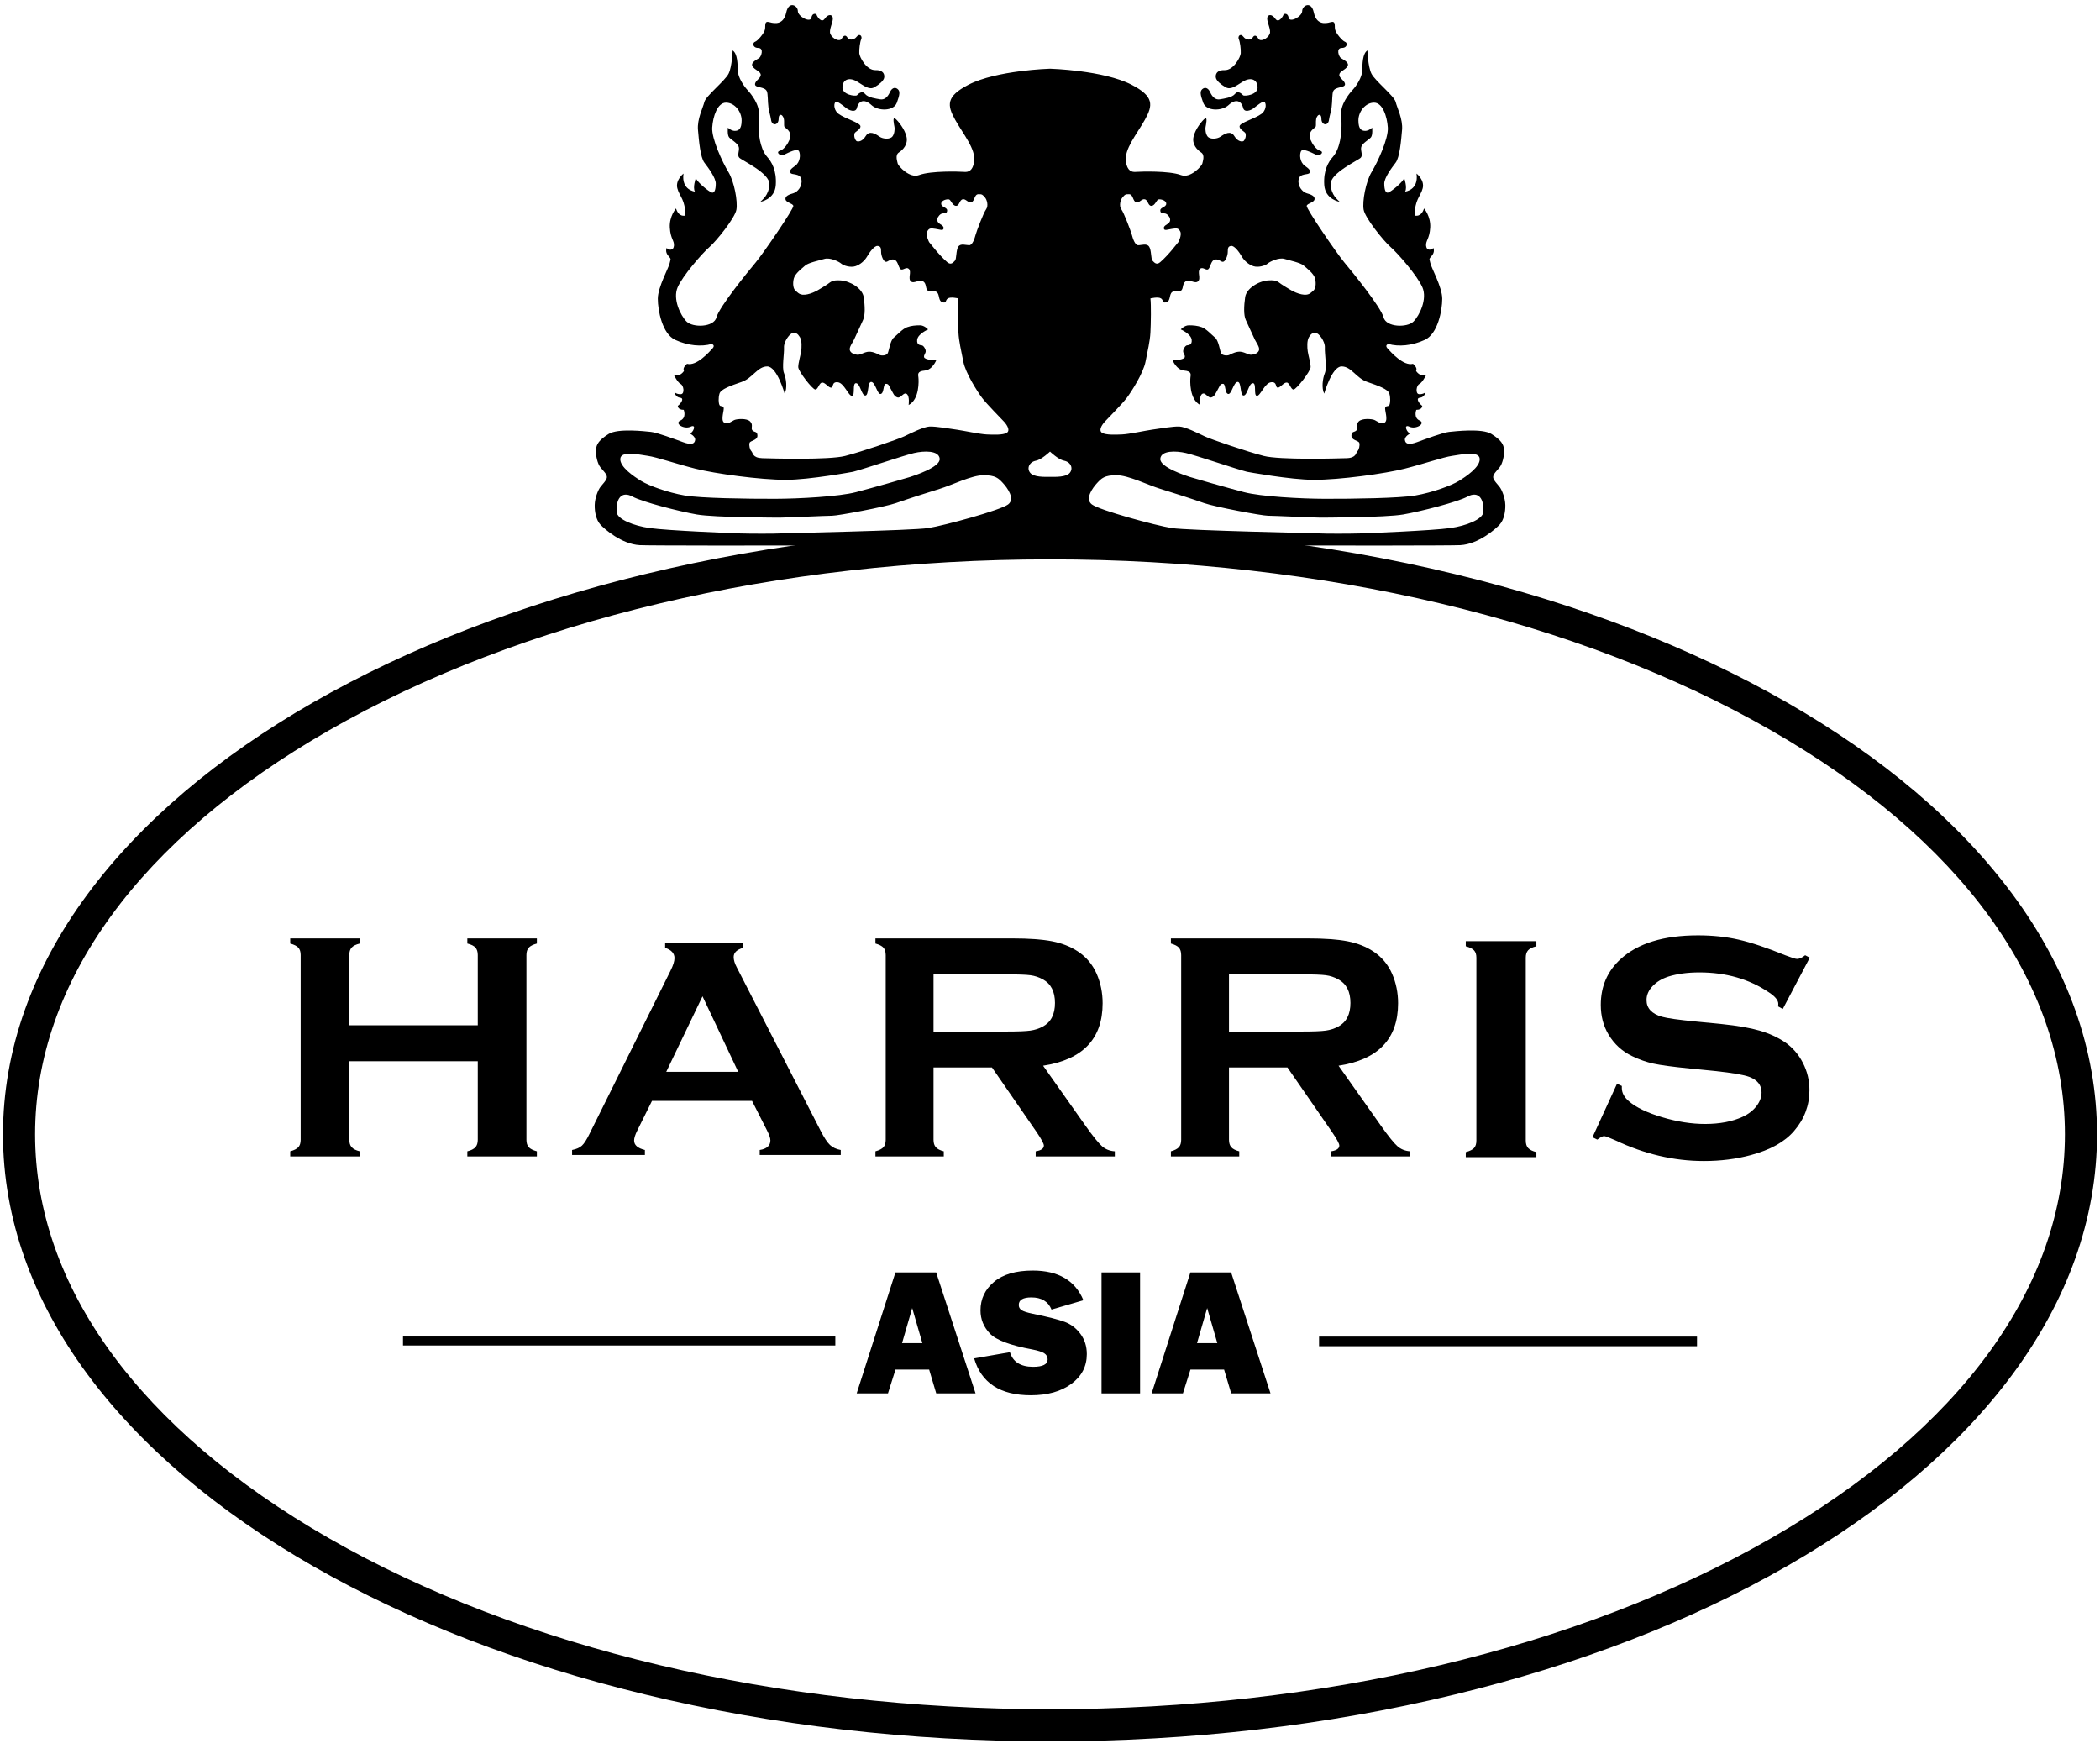 <?xml version="1.0" encoding="utf-8"?>
<!-- Generator: Adobe Illustrator 22.0.1, SVG Export Plug-In . SVG Version: 6.00 Build 0)  -->
<svg version="1.1" id="圖層_1" xmlns="http://www.w3.org/2000/svg" xmlns:xlink="http://www.w3.org/1999/xlink" x="0px" y="0px"
	 viewBox="0 0 3269.963 2738.656" enable-background="new 0 0 3269.963 2738.656" xml:space="preserve">
<g>
	<g>
		<g>
			<rect x="2053.949" y="2081.176" width="588.511" height="15"/>
			<rect x="627.503" y="2081.046" width="673.196" height="14"/>
			<g>
				<g>
					<path d="M1457.825,2169.632l-11.049-37.122h-52.369l-11.737,37.122h-48.716l60.35-188.372h63.444l61.311,188.372H1457.825z
						 M1404.609,2091.385h31.628l-15.816-54.644L1404.609,2091.385z"/>
					<path d="M1516.877,2115.122l55.71-9.66c4.677,15.18,16.707,22.77,36.091,22.77c15.084,0,22.627-3.865,22.627-11.593
						c0-4.047-1.743-7.198-5.227-9.453c-3.487-2.253-9.716-4.251-18.692-5.996c-34.281-6.331-56.289-14.602-66.025-24.819
						c-9.735-10.215-14.603-22.225-14.603-36.03c0-17.759,6.993-32.529,20.98-44.309c13.986-11.78,34.108-17.671,60.365-17.671
						c39.814,0,66.116,15.411,78.912,46.23l-49.695,14.491c-5.156-12.604-15.61-18.906-31.365-18.906
						c-13.081,0-19.62,3.911-19.62,11.73c0,3.497,1.479,6.21,4.439,8.142c2.959,1.932,8.689,3.769,17.188,5.512
						c23.396,4.767,40.011,8.985,49.848,12.651c9.837,3.668,18.045,9.943,24.629,18.826c6.583,8.884,9.874,19.357,9.874,31.417
						c0,19.057-8.02,34.502-24.06,46.332c-16.04,11.83-37.092,17.744-63.157,17.744
						C1557.453,2172.53,1528.047,2153.395,1516.877,2115.122z"/>
					<path d="M1775.235,1981.26v188.372h-60.007V1981.26H1775.235z"/>
					<path d="M1917.115,2169.632l-11.049-37.122h-52.369l-11.737,37.122h-48.716l60.35-188.372h63.444l61.311,188.372H1917.115z
						 M1863.899,2091.385h31.628l-15.816-54.644L1863.899,2091.385z"/>
				</g>
			</g>
		</g>
		<g>
			<g>
				<g>
					<path d="M743.95,1774.777c0,4.974-1.231,8.828-3.686,11.564c-2.459,2.736-6.652,4.85-12.581,6.341v7.958h108.28v-7.958
						c-6.1-1.656-10.338-3.811-12.709-6.466c-2.375-2.651-3.558-6.465-3.558-11.44v-287.727c0-4.974,1.183-8.785,3.558-11.44
						c2.371-2.649,6.61-4.806,12.709-6.465v-7.958h-108.28v7.958c6.1,1.491,10.333,3.606,12.709,6.341
						c2.37,2.736,3.558,6.59,3.558,11.564v109.421H543.91v-109.421c0-4.974,1.183-8.828,3.558-11.564
						c2.371-2.736,6.61-4.85,12.709-6.341v-7.958h-108.28v7.958c6.1,1.659,10.333,3.816,12.709,6.465
						c2.37,2.654,3.558,6.466,3.558,11.44v287.727c0,4.974-1.188,8.789-3.558,11.44c-2.376,2.654-6.61,4.81-12.709,6.466v7.958
						h108.28v-7.958c-5.933-1.491-10.128-3.606-12.581-6.341c-2.459-2.736-3.686-6.59-3.686-11.564v-122.353h200.04V1774.777z"/>
				</g>
			</g>
			<path d="M1171.02,1714.16h-155.787l-23.071,46.458c-3.182,6.454-4.771,11.536-4.771,15.245c0,7.101,5.594,12.019,16.788,14.761
				v7.742H890.803v-7.742c6.694-1.29,11.802-3.547,15.317-6.775c3.515-3.226,7.533-9.517,12.054-18.874l126.058-253.826
				c4.018-8.063,6.027-14.518,6.027-19.358c0-7.417-4.858-12.74-14.564-15.969v-7.744h121.537v7.744
				c-9.879,2.745-14.816,7.501-14.816,14.276c0,4.681,1.589,10.003,4.771,15.97l130.578,254.55
				c5.524,10.809,10.378,18.19,14.565,22.141c4.182,3.954,9.793,6.574,16.825,7.864v7.742H1182.97v-7.742
				c11.08-1.773,16.624-6.775,16.624-15.003c0-3.387-1.676-8.385-5.022-15.003L1171.02,1714.16z M1149.49,1668.911l-55.585-117.653
				l-56.481,117.653H1149.49z"/>
			<path d="M1453.61,1662.123v112.654c0,4.974,1.206,8.828,3.623,11.564c2.412,2.736,6.534,4.85,12.366,6.341v7.958h-106.431v-7.958
				c5.997-1.656,10.158-3.811,12.492-6.466c2.331-2.651,3.498-6.465,3.498-11.44v-287.479c0-5.136-1.167-9.033-3.498-11.688
				c-2.335-2.649-6.496-4.806-12.492-6.465v-7.958h213.361c25.984,0,46.596,1.493,61.835,4.477
				c15.241,2.984,28.52,8.206,39.849,15.667c13.155,8.622,22.984,20.31,29.48,35.065c6.161,14.261,9.244,29.511,9.244,45.758
				c0,55.375-30.897,87.785-92.689,97.234l66.206,93.754c11.656,16.414,20.194,26.982,25.609,31.708
				c5.41,4.725,12.031,7.335,19.861,7.833v7.958h-123.213v-7.958c8.479-1.325,12.723-4.309,12.723-8.952
				c0-2.985-3.908-10.196-11.723-21.636l-69.069-99.971H1453.61z M1453.61,1606.169h114.925c16.989,0,28.981-0.498,35.977-1.493
				c6.996-0.994,13.405-3.065,19.237-6.216c12.655-6.796,18.988-19.063,18.988-36.805c0-17.738-6.333-30.005-18.988-36.805
				c-5.997-3.315-12.367-5.429-19.113-6.341c-6.745-0.91-18.78-1.369-36.101-1.369H1453.61V1606.169z"/>
			<path d="M1913.679,1662.123v112.654c0,4.974,1.206,8.828,3.622,11.564c2.413,2.736,6.534,4.85,12.366,6.341v7.958h-106.422
				v-7.958c5.995-1.656,10.156-3.811,12.49-6.466c2.331-2.651,3.498-6.465,3.498-11.44v-287.479c0-5.136-1.167-9.033-3.498-11.688
				c-2.334-2.649-6.494-4.806-12.49-6.465v-7.958h213.345c25.981,0,46.591,1.493,61.83,4.477
				c15.24,2.984,28.519,8.206,39.846,15.667c13.155,8.622,22.983,20.31,29.479,35.065c6.16,14.261,9.244,29.511,9.244,45.758
				c0,55.375-30.896,87.785-92.684,97.234l66.203,93.754c11.655,16.414,20.192,26.982,25.606,31.708
				c5.41,4.725,12.03,7.335,19.86,7.833v7.958h-123.203v-7.958c8.478-1.325,12.72-4.309,12.72-8.952
				c0-2.985-3.906-10.196-11.722-21.636l-69.064-99.971H1913.679z M1913.679,1606.169h114.916c16.988,0,28.979-0.498,35.974-1.493
				c6.994-0.994,13.403-3.065,19.236-6.216c12.654-6.796,18.985-19.063,18.985-36.805c0-17.738-6.331-30.005-18.985-36.805
				c-5.996-3.315-12.366-5.429-19.112-6.341c-6.745-0.91-18.779-1.369-36.098-1.369h-114.916V1606.169z"/>
			<g>
				<g>
					<path d="M2295.303,1787.53c-2.411,2.629-6.71,4.765-12.905,6.405v7.884h109.943v-7.884c-6.026-1.479-10.283-3.573-12.776-6.282
						c-2.496-2.711-3.742-6.61-3.742-11.703v-284.817c0-4.928,1.202-8.746,3.613-11.457c2.407-2.709,6.71-4.804,12.905-6.282v-7.884
						h-109.943v7.884c6.195,1.644,10.493,3.781,12.905,6.407c2.408,2.629,3.613,6.405,3.613,11.333v284.817
						C2298.917,1781.043,2297.711,1784.904,2295.303,1787.53z"/>
				</g>
			</g>
			<g>
				<g>
					<path d="M2810.841,1487.366c-4.819,3.831-9.032,5.746-12.645,5.746c-2.238,0-8.348-1.915-18.323-5.746
						c-29.079-11.821-53.338-19.934-72.779-24.348c-19.445-4.414-40.435-6.621-62.972-6.621c-53.681,0-93.942,12.363-120.783,37.085
						c-20.477,18.752-30.711,42.479-30.711,71.178c0,17.424,4.041,32.858,12.129,46.294c8.944,14.938,21.248,26.135,36.906,33.599
						c11.01,5.313,22.022,9.171,33.034,11.576c11.01,2.405,29.85,4.934,56.52,7.588l39.744,3.972
						c26.668,2.812,44.39,5.875,53.165,9.181c12.557,4.802,18.84,12.827,18.84,24.076c0,7.449-2.669,14.607-8,21.472
						c-5.335,6.87-12.476,12.372-21.421,16.506c-16.174,7.446-35.704,11.168-58.584,11.168c-20.993,0-43.188-3.482-66.585-10.445
						c-23.401-6.963-40.693-15.252-51.874-24.868c-7.4-6.299-11.097-13.18-11.097-20.641c0-0.661,0-1.741,0-3.233l-7.484-3.482
						l-38.197,83.309l7.484,3.73c4.815-3.644,8.344-5.47,10.581-5.47c1.891,0,7.654,2.157,17.292,6.465
						c45.421,21.555,91.444,32.329,138.072,32.329c25.977,0,50.325-3.065,73.037-9.193c30.454-8.117,52.907-20.626,67.359-37.525
						c16.001-18.55,24.001-39.754,24.001-63.612c0-15.077-3.399-29.241-10.194-42.494c-6.799-13.251-16.045-23.937-27.743-32.053
						c-11.529-7.788-24.735-13.833-39.615-18.143c-14.885-4.305-34.37-7.701-58.456-10.188l-40.519-3.975
						c-27.187-2.651-44.905-5.133-53.164-7.453c-16.001-4.636-24.002-13.332-24.002-26.085c0-7.783,3.138-14.986,9.421-21.612
						c6.279-6.621,14.493-11.59,24.646-14.905c13.936-4.305,30.023-6.458,48.261-6.458c41.293,0,77.251,10.282,107.878,30.837
						c9.976,6.466,14.969,12.519,14.969,18.153c0,0.995-0.089,2.323-0.258,3.979l7.226,3.979l42.066-79.924L2810.841,1487.366z"/>
				</g>
			</g>
		</g>
	</g>
	<path d="M1634.982,2711.409c-218.701,0-430.918-24.567-630.757-73.019c-193.455-46.904-367.337-114.131-516.814-199.815
		c-73.966-42.399-141.177-89.103-199.767-138.815c-59.449-50.442-110.573-104.452-151.952-160.53
		c-42.43-57.503-75.054-117.785-96.968-179.172c-22.607-63.329-34.07-128.552-34.07-193.86s11.463-130.531,34.07-193.86
		c21.914-61.387,54.538-121.668,96.968-179.171c41.379-56.078,92.503-110.088,151.952-160.53
		c58.59-49.712,125.801-96.416,199.767-138.815c149.478-85.684,323.359-152.912,516.814-199.815
		c199.839-48.452,412.057-73.019,630.757-73.019c218.7,0,430.917,24.567,630.757,73.019
		c193.455,46.904,367.336,114.131,516.814,199.815c73.965,42.399,141.177,89.103,199.767,138.815
		c59.449,50.442,110.573,104.452,151.952,160.53c42.429,57.503,75.054,117.785,96.968,179.171
		c22.607,63.329,34.07,128.552,34.07,193.86s-11.463,130.531-34.07,193.86c-21.914,61.387-54.539,121.669-96.968,179.172
		c-41.379,56.078-92.503,110.088-151.952,160.53c-58.59,49.712-125.801,96.417-199.767,138.815
		c-149.478,85.684-323.36,152.912-516.814,199.815C2065.899,2686.842,1853.682,2711.409,1634.982,2711.409z M1634.982,870.988
		c-424.506,0-823.224,94.543-1122.707,266.213C217.173,1306.36,54.653,1529.743,54.653,1766.199s162.52,459.839,457.623,628.998
		c299.482,171.67,698.201,266.213,1122.707,266.213s823.224-94.543,1122.706-266.213
		c295.103-169.159,457.623-392.542,457.623-628.998s-162.52-459.839-457.623-628.998
		C2458.206,965.531,2059.488,870.988,1634.982,870.988z"/>
	<path d="M1634.982,848.848c0,0-610.455,1.478-638.774,0c-28.319-1.477-55.406-25.364-61.563-32.259s-8.865-18.961-8.619-30.289
		c0.246-11.328,5.417-23.148,8.372-27.334s10.589-11.328,10.589-16.006s-5.171-9.357-9.85-15.021
		c-4.679-5.664-7.634-18.223-7.141-27.334c0.493-9.111,5.171-15.76,19.7-24.871c14.529-9.111,56.391-4.186,65.995-3.201
		c9.604,0.985,37.184,11.328,49.989,16.006c12.805,4.679,17.73,2.709,18.715-3.201c0.985-5.91-8.496-10.589-8.496-10.589
		c4.802,0.369,11.82-15.144,1.478-10.343s-25.856-5.171-15.883-9.604s5.171-16.622,5.171-16.622c-9.604,0-9.234-6.279-9.234-6.279
		c3.694-2.216,11.081-11.82,3.694-12.559c-7.387-0.739-8.865-8.496-8.865-8.496s3.694,3.324,9.973,2.955
		c6.279-0.369,4.432-13.667-0.369-15.883s-10.712-14.406-10.712-14.406c9.604,4.432,15.883-5.91,15.883-5.91
		c-2.955-5.171,4.802-11.081,4.802-11.081c14.775,4.063,34.721-18.592,39.646-24.009c4.925-5.417-1.478-6.895-1.478-6.895
		c-15.267,4.432-36.445,2.955-56.638-6.403c-20.193-9.357-27.088-45.803-27.088-64.025s17.238-48.511,18.469-55.406
		s3.201-5.418-2.216-11.574c-5.417-6.156-2.462-12.066-2.462-12.066c2.709,3.201,10.342,4.925,11.328-3.201
		c0.985-8.126-5.418-10.835-6.403-28.565c-0.985-17.73,9.603-29.796,9.603-29.796c4.555,14.406,14.284,11.081,14.284,11.081
		c0.739-24.379-8.865-29.55-12.189-42.478c-3.324-12.928,9.604-22.901,9.604-22.901c-3.694,25.856,17.73,28.073,17.73,28.073
		c-3.694-6.649,1.477-21.054,1.477-21.054c2.586,7.018,20.316,21.054,24.748,22.532c4.433,1.478,6.279-5.171,6.279-14.036
		c0-8.865-11.451-24.379-17.73-32.505c-6.279-8.126-8.496-33.983-9.973-50.974c-1.478-16.991,7.757-34.352,9.973-43.586
		c2.216-9.234,32.136-32.874,37.676-43.956s6.279-36.199,6.279-36.199c7.757,4.802,7.757,21.424,8.126,31.766
		s9.234,23.64,14.775,29.55c5.541,5.91,19.852,23.201,18.083,40.313c-1.509,14.596-0.229,29.992,1.618,38.488
		c1.726,7.941,4.679,18.346,11.328,25.733c6.649,7.388,14.775,20.685,13.297,43.586c-1.477,22.901-24.009,26.226-24.009,26.226
		c2.955-3.324,13.298-9.973,14.036-27.334c0.739-17.361-43.217-37.307-46.911-41.37c-3.694-4.063,0.739-10.712-0.739-16.622
		c-1.478-5.91-12.189-11.451-15.144-15.144s-1.847-14.96-1.847-14.96s5.171,4.987,10.712,4.987s10.712-2.216,10.712-16.253
		s-11.081-27.703-24.379-27.703s-20.316,21.424-21.424,38.784c-1.108,17.361,15.883,53.929,25.118,69.073
		s14.775,45.803,12.559,58.731c-2.216,12.928-31.028,48.758-42.109,58.361s-41.739,44.694-49.496,62.794
		c-7.757,18.099,4.432,43.586,14.036,53.19c9.604,9.604,42.478,9.234,46.541-6.649s49.127-71.29,60.947-85.326
		c11.82-14.036,59.839-84.218,58.731-88.281c-1.108-4.063-11.081-4.802-12.189-9.973c-1.108-5.171,5.541-7.757,12.189-9.604
		c6.649-1.847,14.406-11.081,12.559-21.424c-1.847-10.343-15.514-6.649-16.991-10.343s-0.369-5.541,7.387-11.081
		c7.757-5.541,8.496-17.361,5.91-22.532c-2.586-5.171-15.883,1.847-22.901,5.171c-7.018,3.324-13.667-4.063-7.018-5.91
		s12.559-11.081,15.144-17.361c2.586-6.279,1.478-11.451-3.694-16.253s-4.802-1.478-4.802-12.189c0-10.712-8.496-14.406-8.496-4.063
		s-10.347,11.656-11.747,2.126c-1.181-8.036-3.16-12.513-4.136-19.856c-1.315-9.896-0.571-21.062-2.586-25.302
		c-3.509-7.388-18.099-4.802-18.284-10.527c-0.185-5.725,9.234-9.419,8.865-14.96c-0.369-5.541-9.05-7.018-12.743-13.113
		c-3.694-6.095,7.203-10.712,10.343-12.928c3.14-2.216,7.942-15.514-1.478-15.698c-9.419-0.185-8.865-8.496-4.987-9.604
		c3.878-1.108,14.406-13.298,15.514-19.392s-1.662-13.667,7.203-11.081c8.865,2.586,21.793,3.694,25.856-15.144
		s18.099-10.712,18.099-2.216s19.577,18.838,21.054,10.343c1.478-8.496,8.126-5.91,8.126-4.677c0,1.233,7.143,14.381,12.683,6.255
		s12.59-6.822,12.619-0.285c0.03,6.766-6.464,17.915-3.879,24.009c3.043,7.173,14.406,13.113,17.73,7.203
		c3.324-5.91,6.649-5.541,8.865-1.478s9.973,4.433,14.406-1.478s9.234-0.739,7.018,4.063c-1.864,4.038-3.324,15.883-2.955,21.793
		s11.081,26.595,25.118,26.226s14.775,8.865,13.298,12.928c-1.478,4.063-7.018,9.234-14.775,13.667
		c-7.757,4.433-14.775-1.108-26.595-8.496c-11.82-7.388-22.532-4.433-23.271,8.126c-0.739,12.559,20.685,14.775,22.532,12.928
		s7.757-8.126,12.559-2.216c4.802,5.91,17.361,7.388,23.64,8.496c6.279,1.108,11.451-2.955,15.144-11.081
		c3.694-8.126,9.234-7.757,12.559-4.433c3.324,3.324,2.955,8.126-1.847,21.054c-4.802,12.928-28.811,13.298-39.523,3.324
		c-10.712-9.973-19.762-7.018-22.532,4.432c-1.905,7.874-11.943,4.073-16.622,0.369c-4.432-3.509-14.96-12.189-16.991-9.419
		c-3.412,4.653-0.934,13.907,4.617,18.099c10.551,7.968,34.323,13.996,34.537,19.762c0.185,4.987-8.457,8.352-9.234,10.897
		c-1.402,4.592,0.739,9.788,2.586,11.635c1.847,1.847,9.234,1.847,14.775-7.388s14.96-3.694,21.239,0.739
		c6.279,4.432,16.991,4.248,20.316,0c2.95-3.769,4.055-10.673,3.16-15.33c-0.596-3.1-3.345-16.067,1.088-12.742
		c4.432,3.324,15.144,16.622,17.73,28.442c2.586,11.82-5.541,20.316-11.82,24.379c-6.279,4.063-2.586,13.667-1.847,17.361
		c0.739,3.694,18.469,23.404,33.059,17.915c18.653-7.018,63.445-5.54,70.735-4.987c6.358,0.483,12.928-1.724,15.144-15.514
		c3.174-19.748-16.991-43.217-29.55-65.749c-12.559-22.532-14.427-36.273,20.685-54.421
		c43.833-22.655,127.065-24.994,127.065-24.994s83.233,2.339,127.065,24.994c35.112,18.148,33.244,31.889,20.685,54.421
		c-12.559,22.532-32.724,46.001-29.55,65.749c2.216,13.79,8.786,15.997,15.144,15.514c7.29-0.554,52.082-2.032,70.735,4.987
		c14.59,5.489,32.32-14.221,33.059-17.915c0.739-3.694,4.432-13.298-1.847-17.361c-6.279-4.063-14.406-12.559-11.82-24.379
		c2.586-11.82,13.297-25.118,17.73-28.442c4.432-3.324,1.683,9.642,1.088,12.742c-0.895,4.657,0.21,11.561,3.16,15.33
		c3.324,4.248,14.036,4.432,20.316,0c6.279-4.433,15.698-9.973,21.239-0.739s12.928,9.234,14.775,7.388s3.988-7.043,2.586-11.635
		c-0.777-2.545-9.419-5.91-9.234-10.897c0.214-5.766,23.985-11.794,34.537-19.762c5.552-4.192,8.029-13.447,4.617-18.099
		c-2.031-2.77-12.559,5.91-16.991,9.419c-4.679,3.704-14.717,7.505-16.622-0.369c-2.77-11.451-11.82-14.406-22.532-4.432
		c-10.712,9.973-34.721,9.604-39.523-3.324s-5.171-17.73-1.847-21.054c3.324-3.324,8.865-3.694,12.559,4.433
		c3.694,8.126,8.865,12.189,15.144,11.081c6.279-1.108,18.838-2.586,23.64-8.496c4.802-5.91,10.712,0.369,12.559,2.216
		s23.271-0.369,22.532-12.928c-0.739-12.559-11.451-15.514-23.271-8.126c-11.82,7.388-18.838,12.928-26.595,8.496
		c-7.757-4.433-13.298-9.604-14.775-13.667c-1.478-4.063-0.739-13.298,13.297-12.928s24.748-20.316,25.118-26.226
		s-1.091-17.755-2.955-21.793c-2.216-4.802,2.586-9.973,7.018-4.063s12.189,5.541,14.406,1.478c2.216-4.063,5.541-4.433,8.865,1.478
		c3.324,5.91,14.687-0.03,17.73-7.203c2.586-6.095-3.908-17.244-3.878-24.009c0.029-6.537,7.078-7.841,12.619,0.285
		s12.683-5.023,12.683-6.255c0-1.233,6.649-3.818,8.126,4.677s21.054-1.847,21.054-10.343s14.036-16.622,18.099,2.216
		c4.063,18.838,16.991,17.73,25.856,15.144c8.865-2.586,6.095,4.987,7.203,11.081s11.635,18.284,15.514,19.392
		c3.878,1.108,4.432,9.419-4.987,9.604c-9.419,0.185-4.617,13.482-1.478,15.698s14.036,6.833,10.343,12.928
		c-3.694,6.095-12.374,7.572-12.743,13.113c-0.369,5.541,9.05,9.234,8.865,14.96c-0.185,5.725-14.775,3.14-18.284,10.527
		c-2.014,4.241-1.271,15.406-2.586,25.302c-0.975,7.344-2.955,11.82-4.136,19.856c-1.4,9.53-11.747,8.216-11.747-2.126
		s-8.496-6.649-8.496,4.063c0,10.712,0.369,7.388-4.802,12.189c-5.171,4.802-6.279,9.973-3.694,16.253
		c2.586,6.279,8.496,15.514,15.144,17.361s0,9.234-7.018,5.91c-7.018-3.324-20.316-10.343-22.901-5.171
		c-2.586,5.171-1.847,16.991,5.91,22.532c7.757,5.541,8.865,7.388,7.387,11.081c-1.477,3.694-15.144,0-16.991,10.343
		c-1.847,10.342,5.91,19.577,12.559,21.424c6.649,1.847,13.298,4.433,12.189,9.604c-1.108,5.171-11.081,5.91-12.189,9.973
		c-1.108,4.063,46.911,74.245,58.731,88.281c11.82,14.036,56.884,69.443,60.947,85.326s36.938,16.253,46.541,6.649
		c9.604-9.604,21.793-35.091,14.036-53.19c-7.757-18.099-38.415-53.19-49.496-62.794s-39.893-45.433-42.109-58.361
		c-2.216-12.928,3.324-43.586,12.559-58.731s26.226-51.713,25.117-69.073c-1.108-17.361-8.126-38.784-21.424-38.784
		c-13.298,0-24.379,13.667-24.379,27.703s5.171,16.253,10.712,16.253c5.541,0,10.712-4.987,10.712-4.987s1.108,11.266-1.847,14.96
		s-13.667,9.234-15.144,15.144c-1.478,5.91,2.955,12.559-0.739,16.622c-3.694,4.063-47.65,24.009-46.911,41.37
		s11.081,24.009,14.036,27.334c0,0-22.532-3.324-24.01-26.226c-1.477-22.901,6.649-36.199,13.298-43.586
		c6.649-7.388,9.601-17.792,11.328-25.733c1.847-8.496,3.126-23.892,1.617-38.488c-1.769-17.112,12.542-34.402,18.083-40.313
		c5.541-5.91,14.406-19.208,14.775-29.55s0.369-26.964,8.126-31.766c0,0,0.739,25.118,6.279,36.199s35.46,34.721,37.676,43.956
		s11.451,26.595,9.973,43.586s-3.694,42.848-9.973,50.974c-6.279,8.126-17.73,23.64-17.73,32.505c0,8.865,1.847,15.514,6.279,14.036
		c4.433-1.478,22.163-15.514,24.748-22.532c0,0,5.171,14.406,1.478,21.054c0,0,21.424-2.216,17.73-28.073
		c0,0,12.928,9.973,9.604,22.901c-3.324,12.928-12.928,18.099-12.189,42.478c0,0,9.729,3.324,14.284-11.081
		c0,0,10.588,12.066,9.603,29.796c-0.985,17.73-7.387,20.439-6.402,28.565c0.985,8.126,8.619,6.403,11.327,3.201
		c0,0,2.955,5.91-2.462,12.066c-5.417,6.156-3.448,4.679-2.216,11.574s18.469,37.184,18.469,55.406s-6.895,54.668-27.087,64.025
		c-20.193,9.358-41.37,10.835-56.638,6.403c0,0-6.403,1.478-1.478,6.895c4.925,5.418,24.871,28.073,39.646,24.009
		c0,0,7.757,5.91,4.802,11.081c0,0,6.279,10.343,15.883,5.91c0,0-5.91,12.189-10.712,14.406c-4.802,2.216-6.649,15.514-0.369,15.883
		c6.279,0.369,9.973-2.955,9.973-2.955s-1.478,7.757-8.865,8.496c-7.387,0.739,0,10.343,3.694,12.559c0,0,0.369,6.279-9.234,6.279
		c0,0-4.802,12.189,5.171,16.622s-5.541,14.406-15.883,9.604s-3.324,10.712,1.478,10.343c0,0-9.481,4.679-8.496,10.589
		c0.985,5.91,5.91,7.88,18.715,3.201c12.805-4.679,40.385-15.021,49.989-16.006c9.604-0.985,51.466-5.91,65.995,3.201
		s19.208,15.76,19.7,24.871c0.493,9.111-2.462,21.67-7.141,27.334c-4.679,5.664-9.85,10.343-9.85,15.021s7.634,11.82,10.589,16.006
		c2.955,4.186,8.126,16.006,8.372,27.334c0.246,11.328-2.462,23.394-8.619,30.289s-33.244,30.781-61.563,32.259
		C2245.437,850.326,1634.982,848.848,1634.982,848.848z M1824.841,389.222l9.973-12.189c0,0,5.91-11.081,2.955-16.622
		c-2.955-5.541-5.541-5.171-12.928-4.063c-7.387,1.108-11.82,3.46-12.559-0.671s5.541-6.347,7.387-8.194
		c1.847-1.847,2.955-3.694,2.216-7.018c-0.739-3.324-4.432-7.757-8.126-8.126c-3.694-0.369-7.018,0-7.018-4.802
		s9.234-4.802,9.234-10.343c0-5.541-9.234-7.388-12.189-6.649c-2.955,0.739-5.171,9.604-10.712,9.973
		c-5.541,0.369-5.171-8.806-10.343-10.128c-5.171-1.322-8.496,6.065-13.667,4.588s-4.432-12.189-10.712-12.559
		s-7.018,1.108-10.343,4.802s-5.91,13.298-1.847,18.838c4.063,5.541,14.775,33.983,16.253,39.523
		c1.478,5.541,4.802,16.253,9.973,16.253s13.297-3.324,16.991,2.216c3.694,5.541,2.586,19.208,5.171,21.793
		c2.586,2.586,5.91,7.388,11.82,2.586S1821.599,393.184,1824.841,389.222z M1791.341,517.888c-0.749,13.79-4.176,27.58-7.624,45.31
		s-21.67,46.295-29.057,56.145c-7.388,9.85-29.55,32.013-34.475,37.43c-4.925,5.418-9.85,13.79-3.94,17.238
		s20.193,2.955,31.028,2.463s35.953-5.91,46.295-7.388c10.343-1.478,33.49-5.418,42.848-4.925
		c9.358,0.493,29.057,10.343,39.4,15.268c10.343,4.925,66.98,24.133,92.098,30.535s113.768,3.94,129.035,3.448
		c15.267-0.492,14.282-8.372,16.745-10.835c2.463-2.463,3.94-8.865,2.955-12.805c-0.985-3.94-12.313-3.94-12.313-11.328
		s4.925-4.925,7.88-8.372c2.955-3.448-1.97-8.372,3.448-13.79c5.417-5.417,20.193-3.94,24.133-2.462
		c3.94,1.477,11.328,8.372,16.745,3.94c5.417-4.433-0.985-19.7,0.492-23.148s4.925-0.985,6.403-3.94s1.97-10.835,0-17.73
		s-17.238-12.313-34.475-18.223c-17.238-5.91-24.625-24.133-39.893-24.133s-27.088,42.355-27.088,42.355
		c-4.432-8.372-2.462-23.64,1.003-32.013c3.465-8.373-0.51-30.535-0.018-39.893c0.492-9.358-9.357-22.655-14.282-22.655
		s-6.895,0.985-10.343,6.403c-3.447,5.418-2.955,16.253-1.97,22.655c0.985,6.403,4.432,17.73,4.432,24.133
		s-22.162,34.968-26.595,34.968s-5.91-10.835-10.835-10.835s-9.85,8.372-13.905,7.88c-4.056-0.492-0.377-9.358-10.227-8.373
		c-9.85,0.985-16.745,21.67-22.162,21.178s0-20.193-6.403-19.7c-6.402,0.492-8.372,19.208-14.282,19.208s-2.955-21.67-9.358-21.178
		c-6.402,0.492-9.358,20.193-14.775,18.715c-5.417-1.478-3.448-15.76-7.88-15.76s-4.432,2.463-7.88,8.372
		c-3.448,5.91-4.925,11.328-10.343,12.805s-9.358-8.865-14.282-5.417c-4.925,3.447-2.955,17.237-2.955,17.237
		c-17.238-8.865-15.76-38.415-15.267-42.848c0.492-4.432,2.462-9.85-9.85-10.835c-12.313-0.985-18.223-16.745-18.223-16.745
		c4.925,1.477,18.223-0.492,19.208-3.94c0.985-3.448-2.462-5.91-2.462-9.358s2.955-7.88,4.925-8.865s9.358,0.492,8.373-8.865
		c-0.985-9.357-17.026-16.253-17.026-16.253s5.698-6.403,12.593-6.403s13.297,0.493,20.193,2.955s15.268,11.82,20.685,16.253
		c5.417,4.433,7.387,20.193,9.358,24.133c1.97,3.94,9.85,4.432,13.297,2.51c3.448-1.922,11.82-5.958,18.715-4.48
		c6.895,1.477,10.835,4.925,15.76,4.432c4.925-0.492,10.343-2.955,11.328-7.388c0.985-4.433-3.94-10.835-6.403-15.76
		c-2.462-4.925-10.835-23.64-14.282-31.028s-2.955-21.67-0.985-35.46c1.97-13.79,21.177-25.118,35.953-26.103
		c14.775-0.985,15.268,2.955,22.655,7.388c7.388,4.432,17.238,11.82,29.058,14.283c11.82,2.462,14.282-2.463,18.223-5.418
		c3.94-2.955,4.925-11.328,2.955-19.208c-1.97-7.88-12.805-15.76-17.73-20.193c-4.925-4.432-21.67-7.88-30.043-10.343
		c-8.372-2.462-22.162,3.94-26.103,7.344c-3.94,3.404-14.775,6.447-22.162,3.984c-7.388-2.463-14.283-8.373-18.223-15.268
		c-3.94-6.895-11.328-16.745-16.253-16.253c-4.925,0.493-5.417,3.448-5.417,9.358c0,5.91-3.448,14.283-6.895,15.268
		c-3.448,0.985-6.403-4.433-12.805-3.448s-6.895,11.328-10.343,14.775s-8.865-4.432-13.297,0c-4.432,4.433,1.97,14.775-2.955,19.208
		c-4.925,4.432-13.297-3.94-19.208,0c-5.91,3.94-2.955,11.82-7.668,14.775c-4.713,2.955-8.584-1.97-13.509,1.97
		c-4.925,3.94-1.97,13.79-8.865,15.76c-6.895,1.97-3.94-2.955-8.372-5.91c-4.432-2.955-16.509,0-16.509,0
		C1792.562,474.055,1792.09,504.098,1791.341,517.888z M1846.634,705.408c-15.76-3.623-38.674-4.232-39.893,8.879
		c-1.235,13.298,40.262,26.458,46.172,28.428c5.91,1.97,57.831,16.745,84.218,23.64c26.387,6.895,88.76,10.23,125.218,10.343
		c44.325,0.137,117.068-0.939,141.471-5.171c26.722-4.634,55.406-15.144,67.596-22.532c11.458-6.944,33.65-21.903,32.665-34.708
		c-0.985-12.805-29.218-6.416-43.008-4.446c-13.79,1.97-43.217,12.189-73.875,19.946c-30.512,7.72-100.705,17.361-141.102,17.361
		c-36.568,0-104.533-12.559-104.533-12.559C1923.971,730.095,1862.394,709.031,1846.634,705.408z M1974.315,803.046
		c-9.358,0-82.74-13.79-99.485-19.7c-16.745-5.91-48.758-16.253-68.115-22.163c-19.358-5.91-49.593-21.246-68.307-21.246
		c-18.715,0-23.207,4.797-30.196,12.335c-6.432,6.938-19.577,24.436-8.017,33.194c11.963,9.063,99.283,32.847,124.4,36.787
		s222.118,7.88,230.819,8.372c8.701,0.492,45.474,0.492,61.726,0c16.253-0.492,112.153-4.35,141.102-8.372
		c24.81-3.448,50.701-13.69,51.466-24.871c1.416-20.674-7.449-33.429-24.625-24.133c-15.647,8.468-71.905,22.901-99.978,27.826
		s-129.691,4.925-129.691,4.925C2045.89,806.033,1983.672,803.046,1974.315,803.046z M1475.201,408.429
		c5.91,4.802,9.234,0,11.82-2.586c2.586-2.586,1.477-16.253,5.171-21.793c3.694-5.541,11.82-2.216,16.991-2.216
		s8.496-10.712,9.973-16.253c1.478-5.541,12.189-33.983,16.253-39.523c4.063-5.541,1.478-15.144-1.847-18.838
		c-3.324-3.694-4.063-5.171-10.343-4.802c-6.279,0.369-5.541,11.081-10.712,12.559s-8.496-5.91-13.667-4.588
		c-5.171,1.322-4.802,10.498-10.343,10.128c-5.541-0.369-7.757-9.234-10.712-9.973c-2.955-0.739-12.189,1.108-12.189,6.649
		c0,5.541,9.234,5.541,9.234,10.343s-3.324,4.432-7.018,4.802c-3.694,0.369-7.388,4.802-8.126,8.126
		c-0.739,3.324,0.369,5.171,2.216,7.018c1.847,1.847,8.126,4.063,7.387,8.194s-5.171,1.779-12.559,0.671
		c-7.388-1.108-9.973-1.478-12.928,4.063c-2.955,5.541,2.955,16.622,2.955,16.622l9.973,12.189
		C1459.974,393.184,1469.291,403.628,1475.201,408.429z M1492.413,464.698c0,0-12.077-2.955-16.509,0
		c-4.432,2.955-1.477,7.88-8.372,5.91c-6.895-1.97-3.94-11.82-8.865-15.76c-4.925-3.94-8.796,0.985-13.509-1.97
		c-4.713-2.955-1.758-10.835-7.668-14.775s-14.283,4.432-19.208,0c-4.925-4.433,1.477-14.775-2.955-19.208
		c-4.432-4.432-9.85,3.448-13.297,0s-3.94-13.79-10.343-14.775c-6.402-0.985-9.358,4.432-12.805,3.448
		c-3.448-0.985-6.895-9.358-6.895-15.268c0-5.91-0.492-8.865-5.417-9.358c-4.925-0.492-12.313,9.358-16.253,16.253
		c-3.94,6.895-10.835,12.805-18.223,15.268c-7.387,2.462-18.223-0.58-22.162-3.984c-3.94-3.404-17.73-9.806-26.103-7.344
		c-8.373,2.463-25.118,5.91-30.043,10.343c-4.925,4.433-15.76,12.313-17.73,20.193c-1.97,7.88-0.985,16.253,2.955,19.208
		c3.94,2.955,6.403,7.88,18.223,5.418c11.82-2.463,21.67-9.85,29.058-14.283c7.387-4.433,7.88-8.373,22.655-7.388
		c14.775,0.985,33.983,12.313,35.953,26.103c1.97,13.79,2.463,28.073-0.985,35.46s-11.82,26.103-14.282,31.028
		c-2.463,4.925-7.388,11.328-6.403,15.76c0.985,4.432,6.403,6.895,11.328,7.388c4.925,0.492,8.865-2.955,15.76-4.432
		c6.895-1.478,15.268,2.558,18.715,4.48c3.448,1.922,11.328,1.43,13.297-2.51c1.97-3.94,3.94-19.7,9.358-24.133
		c5.417-4.432,13.79-13.79,20.685-16.253s13.297-2.955,20.193-2.955s12.593,6.403,12.593,6.403s-16.041,6.895-17.026,16.253
		c-0.985,9.358,6.403,7.88,8.373,8.865s4.925,5.417,4.925,8.865s-3.447,5.91-2.462,9.358s14.282,5.417,19.208,3.94
		c0,0-5.91,15.76-18.223,16.745c-12.313,0.985-10.343,6.403-9.85,10.835c0.493,4.433,1.97,33.983-15.267,42.848
		c0,0,1.97-13.79-2.955-17.237c-4.925-3.448-8.865,6.895-14.282,5.417s-6.895-6.895-10.343-12.805
		c-3.448-5.91-3.448-8.372-7.88-8.372s-2.463,14.283-7.88,15.76c-5.417,1.477-8.373-18.223-14.775-18.715
		c-6.403-0.492-3.448,21.178-9.358,21.178s-7.88-18.715-14.282-19.208c-6.403-0.492-0.985,19.208-6.403,19.7
		s-12.313-20.193-22.162-21.178c-9.85-0.985-6.172,7.88-10.227,8.373c-4.055,0.492-8.98-7.88-13.905-7.88
		s-6.403,10.835-10.835,10.835s-26.595-28.565-26.595-34.968s3.448-17.73,4.432-24.133c0.985-6.402,1.478-17.237-1.97-22.655
		c-3.448-5.417-5.418-6.403-10.343-6.403c-4.925,0-14.775,13.298-14.283,22.655c0.493,9.357-3.483,31.52-0.018,39.893
		c3.465,8.372,5.435,23.64,1.003,32.013c0,0-11.82-42.355-27.088-42.355s-22.655,18.223-39.893,24.133
		c-17.238,5.91-32.505,11.328-34.475,18.223c-1.97,6.895-1.477,14.775,0,17.73c1.478,2.955,4.925,0.492,6.403,3.94
		c1.477,3.448-4.925,18.715,0.492,23.148c5.418,4.432,12.805-2.463,16.745-3.94c3.94-1.478,18.715-2.955,24.132,2.462
		c5.418,5.418,0.493,10.343,3.448,13.79c2.955,3.448,7.88,0.985,7.88,8.372s-11.328,7.388-12.313,11.328
		c-0.985,3.94,0.493,10.343,2.955,12.805s1.477,10.343,16.745,10.835s103.918,2.955,129.035-3.448s81.755-25.61,92.098-30.535
		c10.343-4.925,30.043-14.775,39.4-15.268c9.358-0.492,32.505,3.448,42.848,4.925c10.343,1.477,35.46,6.895,46.295,7.388
		c10.835,0.492,25.118,0.985,31.028-2.463s0.985-11.82-3.94-17.238c-4.925-5.417-27.088-27.58-34.475-37.43
		c-7.388-9.85-25.61-38.415-29.058-56.145s-6.875-31.52-7.624-45.31C1491.664,504.098,1491.192,474.055,1492.413,464.698z
		 M1328.4,734.588c0,0-67.965,12.559-104.533,12.559c-40.397,0-110.589-9.641-141.101-17.361
		c-30.658-7.757-60.085-17.976-73.875-19.946c-13.79-1.97-42.023-8.359-43.008,4.446c-0.985,12.805,21.208,27.764,32.665,34.708
		c12.189,7.388,40.873,17.898,67.596,22.532c24.403,4.232,97.146,5.308,141.471,5.171c36.458-0.112,98.832-3.448,125.218-10.343
		c26.387-6.895,78.308-21.67,84.218-23.64c5.91-1.97,47.407-15.131,46.172-28.428c-1.218-13.111-24.133-12.502-39.893-8.879
		S1345.993,730.095,1328.4,734.588z M1214.55,806.001c0,0-101.619,0-129.692-4.925c-28.073-4.925-84.331-19.358-99.978-27.826
		c-17.176-9.296-26.041,3.459-24.625,24.133c0.766,11.181,26.657,21.424,51.466,24.871c28.949,4.023,124.849,7.88,141.102,8.372
		s53.025,0.492,61.726,0c8.701-0.492,205.702-4.432,230.819-8.372s112.437-27.725,124.4-36.787
		c11.561-8.758-1.584-26.257-8.017-33.194c-6.989-7.538-11.481-12.335-30.196-12.335c-18.715,0-48.95,15.336-68.307,21.246
		c-19.358,5.91-51.37,16.253-68.115,22.163c-16.745,5.91-90.128,19.7-99.485,19.7
		C1286.291,803.046,1224.073,806.033,1214.55,806.001z M1665.763,736.312c5.91-7.141,1.46-16.991-8.865-18.961
		c-8.953-1.708-21.916-14.185-21.916-14.185s-12.963,12.477-21.916,14.185c-10.325,1.97-14.775,11.82-8.865,18.961
		c5.663,6.843,22.163,6.218,30.781,6.218C1643.6,742.53,1660.1,743.155,1665.763,736.312z"/>
</g>
</svg>

